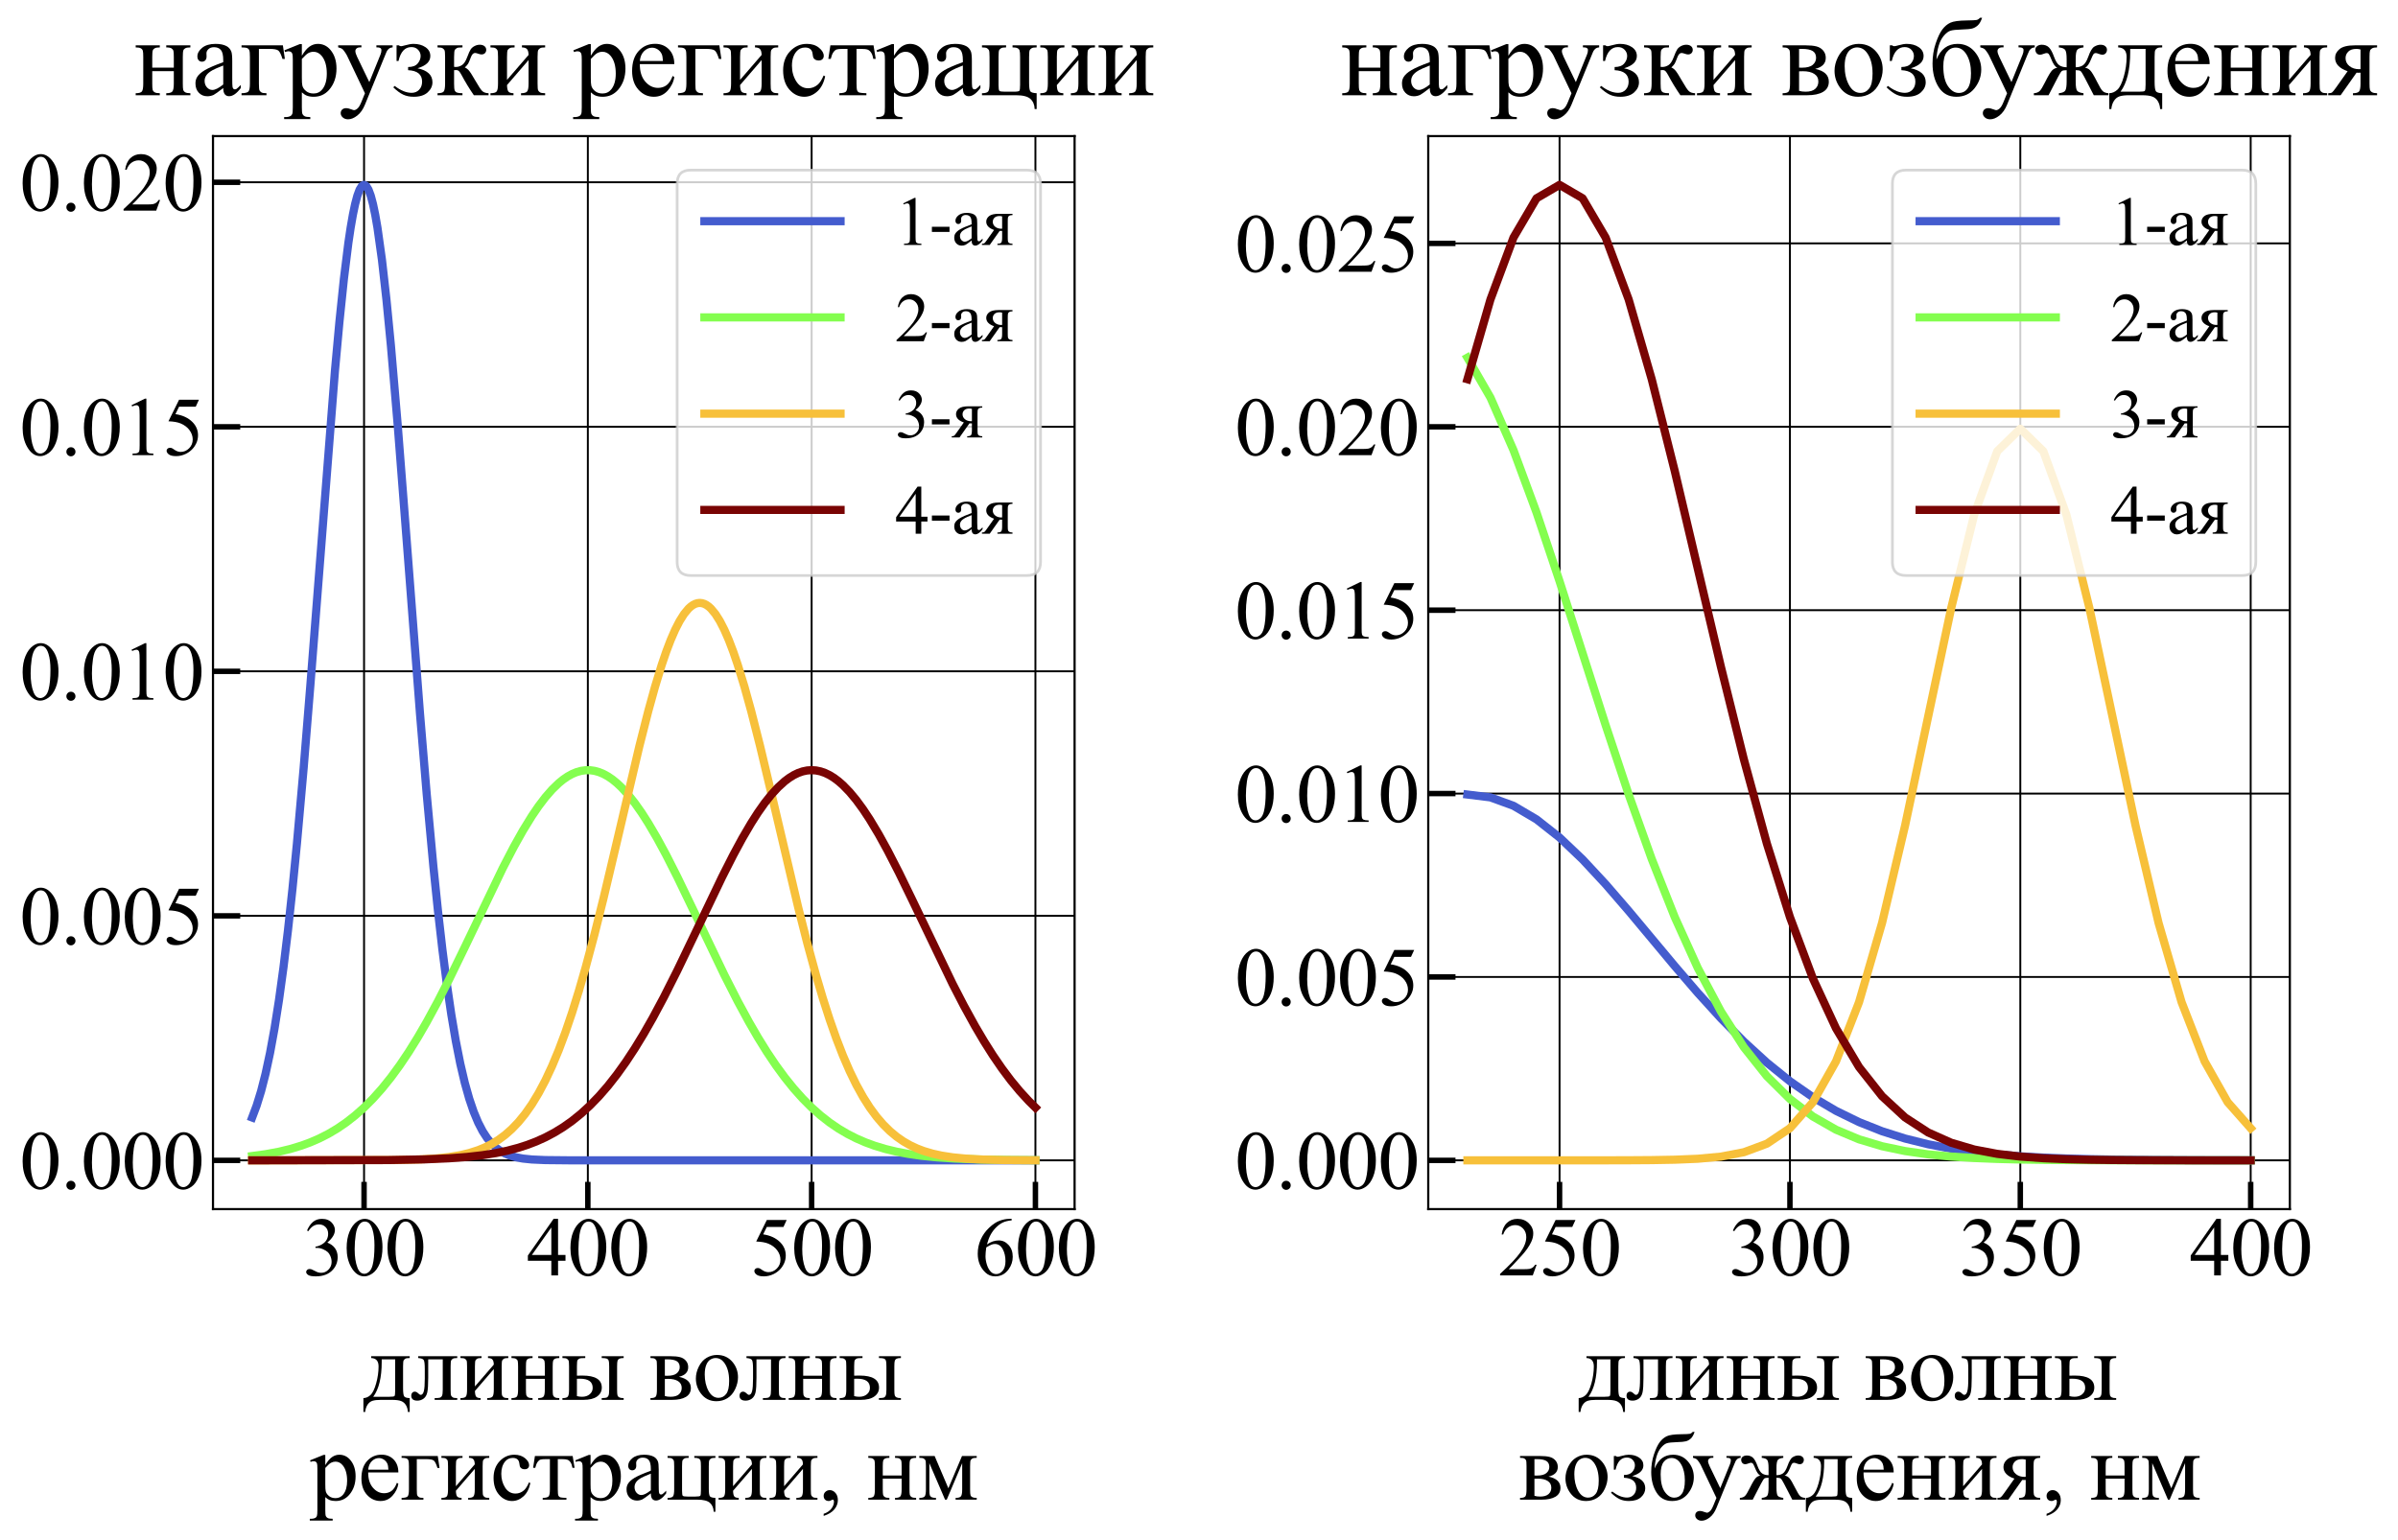 <?xml version="1.0" encoding="utf-8" standalone="no"?>
<!DOCTYPE svg PUBLIC "-//W3C//DTD SVG 1.1//EN"
  "http://www.w3.org/Graphics/SVG/1.1/DTD/svg11.dtd">
<svg xmlns:xlink="http://www.w3.org/1999/xlink" width="880.419pt" height="565.519pt" viewBox="0 0 880.419 565.519" xmlns="http://www.w3.org/2000/svg" version="1.1">
 <defs>
  <style type="text/css">*{stroke-linejoin: round; stroke-linecap: butt}</style>
 </defs>
 <g id="figure_1">
  <g id="patch_1">
   <path d="M 0 565.519 
L 880.419 565.519 
L 880.419 0 
L 0 0 
z
" style="fill: #ffffff"/>
  </g>
  <g id="axes_1">
   <g id="patch_2">
    <path d="M 78.2 444.065 
L 394.532 444.065 
L 394.532 49.975 
L 78.2 49.975 
z
" style="fill: #ffffff"/>
   </g>
   <g id="matplotlib.axis_1">
    <g id="xtick_1">
     <g id="line2d_1">
      <path d="M 133.661 444.065 
L 133.661 49.975 
" clip-path="url(#pc0f90e4d84)" style="fill: none; stroke: #000000; stroke-width: 0.7; stroke-linecap: square"/>
     </g>
     <g id="line2d_2">
      <defs>
       <path id="m2834c37b3d" d="M 0 0 
L 0 -10 
" style="stroke: #000000; stroke-width: 2"/>
      </defs>
      <g>
       <use xlink:href="#m2834c37b3d" x="133.661" y="444.065" style="stroke: #000000; stroke-width: 2"/>
      </g>
     </g>
     <g id="text_1">
      <!-- 300 -->
      <g transform="translate(111.161 468.396) scale(0.3 -0.3)">
       <defs>
        <path id="TimesNewRomanPSMT-33" d="M 325 3431 
Q 506 3859 782 4092 
Q 1059 4325 1472 4325 
Q 1981 4325 2253 3994 
Q 2459 3747 2459 3466 
Q 2459 3003 1878 2509 
Q 2269 2356 2469 2072 
Q 2669 1788 2669 1403 
Q 2669 853 2319 450 
Q 1863 -75 997 -75 
Q 569 -75 414 31 
Q 259 138 259 259 
Q 259 350 332 419 
Q 406 488 509 488 
Q 588 488 669 463 
Q 722 447 909 348 
Q 1097 250 1169 231 
Q 1284 197 1416 197 
Q 1734 197 1970 444 
Q 2206 691 2206 1028 
Q 2206 1275 2097 1509 
Q 2016 1684 1919 1775 
Q 1784 1900 1550 2001 
Q 1316 2103 1072 2103 
L 972 2103 
L 972 2197 
Q 1219 2228 1467 2375 
Q 1716 2522 1828 2728 
Q 1941 2934 1941 3181 
Q 1941 3503 1739 3701 
Q 1538 3900 1238 3900 
Q 753 3900 428 3381 
L 325 3431 
z
" transform="scale(0.016)"/>
        <path id="TimesNewRomanPSMT-30" d="M 231 2094 
Q 231 2819 450 3342 
Q 669 3866 1031 4122 
Q 1313 4325 1613 4325 
Q 2100 4325 2488 3828 
Q 2972 3213 2972 2159 
Q 2972 1422 2759 906 
Q 2547 391 2217 158 
Q 1888 -75 1581 -75 
Q 975 -75 572 641 
Q 231 1244 231 2094 
z
M 844 2016 
Q 844 1141 1059 588 
Q 1238 122 1591 122 
Q 1759 122 1940 273 
Q 2122 425 2216 781 
Q 2359 1319 2359 2297 
Q 2359 3022 2209 3506 
Q 2097 3866 1919 4016 
Q 1791 4119 1609 4119 
Q 1397 4119 1231 3928 
Q 1006 3669 925 3112 
Q 844 2556 844 2016 
z
" transform="scale(0.016)"/>
       </defs>
       <use xlink:href="#TimesNewRomanPSMT-33"/>
       <use xlink:href="#TimesNewRomanPSMT-30" x="50"/>
       <use xlink:href="#TimesNewRomanPSMT-30" x="100"/>
      </g>
     </g>
    </g>
    <g id="xtick_2">
     <g id="line2d_3">
      <path d="M 215.825 444.065 
L 215.825 49.975 
" clip-path="url(#pc0f90e4d84)" style="fill: none; stroke: #000000; stroke-width: 0.7; stroke-linecap: square"/>
     </g>
     <g id="line2d_4">
      <g>
       <use xlink:href="#m2834c37b3d" x="215.825" y="444.065" style="stroke: #000000; stroke-width: 2"/>
      </g>
     </g>
     <g id="text_2">
      <!-- 400 -->
      <g transform="translate(193.325 468.396) scale(0.3 -0.3)">
       <defs>
        <path id="TimesNewRomanPSMT-34" d="M 2978 1563 
L 2978 1119 
L 2409 1119 
L 2409 0 
L 1894 0 
L 1894 1119 
L 100 1119 
L 100 1519 
L 2066 4325 
L 2409 4325 
L 2409 1563 
L 2978 1563 
z
M 1894 1563 
L 1894 3666 
L 406 1563 
L 1894 1563 
z
" transform="scale(0.016)"/>
       </defs>
       <use xlink:href="#TimesNewRomanPSMT-34"/>
       <use xlink:href="#TimesNewRomanPSMT-30" x="50"/>
       <use xlink:href="#TimesNewRomanPSMT-30" x="100"/>
      </g>
     </g>
    </g>
    <g id="xtick_3">
     <g id="line2d_5">
      <path d="M 297.989 444.065 
L 297.989 49.975 
" clip-path="url(#pc0f90e4d84)" style="fill: none; stroke: #000000; stroke-width: 0.7; stroke-linecap: square"/>
     </g>
     <g id="line2d_6">
      <g>
       <use xlink:href="#m2834c37b3d" x="297.989" y="444.065" style="stroke: #000000; stroke-width: 2"/>
      </g>
     </g>
     <g id="text_3">
      <!-- 500 -->
      <g transform="translate(275.489 468.396) scale(0.3 -0.3)">
       <defs>
        <path id="TimesNewRomanPSMT-35" d="M 2778 4238 
L 2534 3706 
L 1259 3706 
L 981 3138 
Q 1809 3016 2294 2522 
Q 2709 2097 2709 1522 
Q 2709 1188 2573 903 
Q 2438 619 2231 419 
Q 2025 219 1772 97 
Q 1413 -75 1034 -75 
Q 653 -75 479 54 
Q 306 184 306 341 
Q 306 428 378 495 
Q 450 563 559 563 
Q 641 563 702 538 
Q 763 513 909 409 
Q 1144 247 1384 247 
Q 1750 247 2026 523 
Q 2303 800 2303 1197 
Q 2303 1581 2056 1914 
Q 1809 2247 1375 2428 
Q 1034 2569 447 2591 
L 1259 4238 
L 2778 4238 
z
" transform="scale(0.016)"/>
       </defs>
       <use xlink:href="#TimesNewRomanPSMT-35"/>
       <use xlink:href="#TimesNewRomanPSMT-30" x="50"/>
       <use xlink:href="#TimesNewRomanPSMT-30" x="100"/>
      </g>
     </g>
    </g>
    <g id="xtick_4">
     <g id="line2d_7">
      <path d="M 380.153 444.065 
L 380.153 49.975 
" clip-path="url(#pc0f90e4d84)" style="fill: none; stroke: #000000; stroke-width: 0.7; stroke-linecap: square"/>
     </g>
     <g id="line2d_8">
      <g>
       <use xlink:href="#m2834c37b3d" x="380.153" y="444.065" style="stroke: #000000; stroke-width: 2"/>
      </g>
     </g>
     <g id="text_4">
      <!-- 600 -->
      <g transform="translate(357.653 468.396) scale(0.3 -0.3)">
       <defs>
        <path id="TimesNewRomanPSMT-36" d="M 2869 4325 
L 2869 4209 
Q 2456 4169 2195 4045 
Q 1934 3922 1679 3669 
Q 1425 3416 1258 3105 
Q 1091 2794 978 2366 
Q 1428 2675 1881 2675 
Q 2316 2675 2634 2325 
Q 2953 1975 2953 1425 
Q 2953 894 2631 456 
Q 2244 -75 1606 -75 
Q 1172 -75 869 213 
Q 275 772 275 1663 
Q 275 2231 503 2743 
Q 731 3256 1154 3653 
Q 1578 4050 1965 4187 
Q 2353 4325 2688 4325 
L 2869 4325 
z
M 925 2138 
Q 869 1716 869 1456 
Q 869 1156 980 804 
Q 1091 453 1309 247 
Q 1469 100 1697 100 
Q 1969 100 2183 356 
Q 2397 613 2397 1088 
Q 2397 1622 2184 2012 
Q 1972 2403 1581 2403 
Q 1463 2403 1327 2353 
Q 1191 2303 925 2138 
z
" transform="scale(0.016)"/>
       </defs>
       <use xlink:href="#TimesNewRomanPSMT-36"/>
       <use xlink:href="#TimesNewRomanPSMT-30" x="50"/>
       <use xlink:href="#TimesNewRomanPSMT-30" x="100"/>
      </g>
     </g>
    </g>
    <g id="text_5">
     <!-- длины волны  -->
     <g transform="translate(132.971 514.117) scale(0.35 -0.35)">
      <defs>
       <path id="TimesNewRomanPSMT-434" d="M 591 2863 
L 3116 2863 
L 3116 2744 
Q 2903 2744 2833 2701 
Q 2763 2659 2722 2596 
Q 2681 2534 2681 2191 
L 2681 775 
Q 2681 328 2757 226 
Q 2834 125 3116 116 
L 3116 -794 
L 2997 -794 
Q 2984 -538 2870 -347 
Q 2756 -156 2553 -78 
Q 2350 0 1953 0 
L 1216 0 
Q 872 0 678 -61 
Q 484 -122 354 -315 
Q 225 -509 197 -794 
L 81 -794 
L 81 116 
Q 338 125 547 319 
Q 756 513 915 1078 
Q 1075 1644 1075 2191 
Q 1075 2728 591 2744 
L 591 2863 
z
M 1281 2659 
L 1281 2488 
Q 1281 953 725 203 
L 1788 203 
Q 2075 203 2119 251 
Q 2163 300 2163 609 
L 2163 2659 
L 1281 2659 
z
" transform="scale(0.016)"/>
       <path id="TimesNewRomanPSMT-43b" d="M 494 2863 
L 3053 2863 
L 3053 2744 
Q 2841 2744 2770 2701 
Q 2700 2659 2659 2596 
Q 2619 2534 2619 2191 
L 2619 672 
Q 2619 341 2653 277 
Q 2688 213 2761 164 
Q 2834 116 3053 116 
L 3053 0 
L 1572 0 
L 1572 116 
Q 1813 116 1905 141 
Q 1997 166 2050 261 
Q 2103 356 2103 672 
L 2103 2659 
L 1150 2659 
L 1150 1453 
Q 1150 769 1089 492 
Q 1028 216 848 83 
Q 669 -50 438 -50 
Q 38 -50 38 281 
Q 38 394 102 466 
Q 166 538 269 538 
Q 378 538 472 447 
Q 594 328 656 328 
Q 797 328 861 564 
Q 925 800 925 1391 
L 925 2022 
Q 925 2509 854 2615 
Q 784 2722 494 2744 
L 494 2863 
z
" transform="scale(0.016)"/>
       <path id="TimesNewRomanPSMT-438" d="M 1094 881 
L 2331 2313 
Q 2325 2553 2240 2647 
Q 2156 2741 1950 2744 
L 1950 2863 
L 3281 2863 
L 3281 2744 
Q 3072 2744 3000 2701 
Q 2928 2659 2887 2596 
Q 2847 2534 2847 2191 
L 2847 672 
Q 2847 341 2881 277 
Q 2916 213 2989 164 
Q 3063 116 3281 116 
L 3281 0 
L 1897 0 
L 1897 116 
Q 2156 116 2243 211 
Q 2331 306 2331 672 
L 2331 2019 
L 1094 584 
Q 1100 319 1169 219 
Q 1238 119 1466 116 
L 1466 0 
L 144 0 
L 144 116 
Q 422 116 500 217 
Q 578 319 578 672 
L 578 2191 
Q 578 2525 543 2586 
Q 509 2647 437 2695 
Q 366 2744 144 2744 
L 144 2863 
L 1528 2863 
L 1528 2744 
Q 1319 2744 1247 2701 
Q 1175 2659 1134 2596 
Q 1094 2534 1094 2191 
L 1094 881 
z
" transform="scale(0.016)"/>
       <path id="TimesNewRomanPSMT-43d" d="M 1094 1584 
L 2331 1584 
L 2331 2191 
Q 2331 2463 2309 2545 
Q 2288 2628 2202 2686 
Q 2116 2744 1897 2744 
L 1897 2863 
L 3281 2863 
L 3281 2744 
Q 3088 2744 2998 2700 
Q 2909 2656 2878 2573 
Q 2847 2491 2847 2191 
L 2847 672 
Q 2847 400 2870 312 
Q 2894 225 2984 170 
Q 3075 116 3281 116 
L 3281 0 
L 1897 0 
L 1897 116 
Q 2156 116 2243 211 
Q 2331 306 2331 672 
L 2331 1381 
L 1094 1381 
L 1094 672 
Q 1094 400 1117 312 
Q 1141 225 1231 170 
Q 1322 116 1528 116 
L 1528 0 
L 144 0 
L 144 116 
Q 422 116 500 217 
Q 578 319 578 672 
L 578 2191 
Q 578 2463 554 2550 
Q 531 2638 440 2691 
Q 350 2744 144 2744 
L 144 2863 
L 1528 2863 
L 1528 2744 
Q 1334 2744 1245 2700 
Q 1156 2656 1125 2573 
Q 1094 2491 1094 2191 
L 1094 1584 
z
" transform="scale(0.016)"/>
       <path id="TimesNewRomanPSMT-44b" d="M 2716 2744 
L 2716 2863 
L 4156 2863 
L 4156 2744 
Q 3966 2744 3878 2703 
Q 3791 2663 3758 2578 
Q 3725 2494 3725 2191 
L 3725 672 
Q 3725 378 3753 292 
Q 3781 206 3873 161 
Q 3966 116 4156 116 
L 4156 0 
L 2716 0 
L 2716 116 
Q 2959 125 3032 148 
Q 3106 172 3156 269 
Q 3206 366 3206 672 
L 3206 2191 
Q 3206 2494 3172 2581 
Q 3138 2669 3052 2705 
Q 2966 2741 2716 2744 
z
M 1091 1588 
L 1447 1594 
Q 2722 1594 2722 806 
Q 2722 441 2411 220 
Q 2100 0 1516 0 
L 141 0 
L 141 116 
Q 419 116 497 217 
Q 575 319 575 672 
L 575 2191 
Q 575 2525 540 2586 
Q 506 2647 434 2695 
Q 363 2744 141 2744 
L 141 2863 
L 1638 2863 
L 1638 2744 
Q 1328 2744 1256 2708 
Q 1184 2672 1137 2614 
Q 1091 2556 1091 2191 
L 1091 1588 
z
M 1091 247 
Q 1256 203 1422 203 
Q 1734 203 1929 368 
Q 2125 534 2125 788 
Q 2125 1388 1291 1388 
Q 1219 1388 1091 1384 
L 1091 247 
z
" transform="scale(0.016)"/>
       <path id="TimesNewRomanPSMT-20" transform="scale(0.016)"/>
       <path id="TimesNewRomanPSMT-432" d="M 2016 1513 
Q 2800 1350 2800 778 
Q 2800 388 2473 194 
Q 2147 0 1563 0 
L 150 0 
L 150 116 
Q 428 116 501 220 
Q 575 325 575 672 
L 575 2191 
Q 575 2528 542 2587 
Q 509 2647 439 2695 
Q 369 2744 150 2744 
L 150 2863 
L 1469 2863 
Q 1850 2863 2086 2803 
Q 2322 2744 2473 2569 
Q 2625 2394 2625 2144 
Q 2625 1656 2016 1513 
z
M 1094 1584 
Q 1231 1581 1259 1581 
Q 1688 1581 1878 1745 
Q 2069 1909 2069 2144 
Q 2069 2416 1875 2537 
Q 1681 2659 1256 2659 
L 1094 2659 
L 1094 1584 
z
M 1094 253 
Q 1250 203 1466 203 
Q 1838 203 2019 365 
Q 2200 528 2200 784 
Q 2200 1072 1965 1225 
Q 1731 1378 1316 1378 
Q 1213 1378 1094 1372 
L 1094 253 
z
" transform="scale(0.016)"/>
       <path id="TimesNewRomanPSMT-43e" d="M 1600 2947 
Q 2250 2947 2644 2453 
Q 2978 2031 2978 1484 
Q 2978 1100 2793 706 
Q 2609 313 2286 112 
Q 1963 -88 1566 -88 
Q 919 -88 538 428 
Q 216 863 216 1403 
Q 216 1797 411 2186 
Q 606 2575 925 2761 
Q 1244 2947 1600 2947 
z
M 1503 2744 
Q 1338 2744 1170 2645 
Q 1003 2547 900 2300 
Q 797 2053 797 1666 
Q 797 1041 1045 587 
Q 1294 134 1700 134 
Q 2003 134 2200 384 
Q 2397 634 2397 1244 
Q 2397 2006 2069 2444 
Q 1847 2744 1503 2744 
z
" transform="scale(0.016)"/>
      </defs>
      <use xlink:href="#TimesNewRomanPSMT-434"/>
      <use xlink:href="#TimesNewRomanPSMT-43b" x="50.879"/>
      <use xlink:href="#TimesNewRomanPSMT-438" x="100.781"/>
      <use xlink:href="#TimesNewRomanPSMT-43d" x="154.297"/>
      <use xlink:href="#TimesNewRomanPSMT-44b" x="207.812"/>
      <use xlink:href="#TimesNewRomanPSMT-20" x="275"/>
      <use xlink:href="#TimesNewRomanPSMT-432" x="300"/>
      <use xlink:href="#TimesNewRomanPSMT-43e" x="346.592"/>
      <use xlink:href="#TimesNewRomanPSMT-43b" x="395.217"/>
      <use xlink:href="#TimesNewRomanPSMT-43d" x="445.119"/>
      <use xlink:href="#TimesNewRomanPSMT-44b" x="498.635"/>
      <use xlink:href="#TimesNewRomanPSMT-20" x="565.822"/>
     </g>
     <!-- регистрации, нм -->
     <g transform="translate(113.866 550.767) scale(0.35 -0.35)">
      <defs>
       <path id="TimesNewRomanPSMT-440" d="M -6 2578 
L 875 2934 
L 994 2934 
L 994 2266 
Q 1216 2644 1439 2795 
Q 1663 2947 1909 2947 
Q 2341 2947 2628 2609 
Q 2981 2197 2981 1534 
Q 2981 794 2556 309 
Q 2206 -88 1675 -88 
Q 1444 -88 1275 -22 
Q 1150 25 994 166 
L 994 -706 
Q 994 -1000 1030 -1079 
Q 1066 -1159 1155 -1206 
Q 1244 -1253 1478 -1253 
L 1478 -1369 
L -22 -1369 
L -22 -1253 
L 56 -1253 
Q 228 -1256 350 -1188 
Q 409 -1153 442 -1076 
Q 475 -1000 475 -688 
L 475 2019 
Q 475 2297 450 2372 
Q 425 2447 370 2484 
Q 316 2522 222 2522 
Q 147 2522 31 2478 
L -6 2578 
z
M 994 2081 
L 994 1013 
Q 994 666 1022 556 
Q 1066 375 1236 237 
Q 1406 100 1666 100 
Q 1978 100 2172 344 
Q 2425 663 2425 1241 
Q 2425 1897 2138 2250 
Q 1938 2494 1663 2494 
Q 1513 2494 1366 2419 
Q 1253 2363 994 2081 
z
" transform="scale(0.016)"/>
       <path id="TimesNewRomanPSMT-435" d="M 681 1784 
Q 678 1147 991 784 
Q 1303 422 1725 422 
Q 2006 422 2214 576 
Q 2422 731 2563 1106 
L 2659 1044 
Q 2594 616 2278 264 
Q 1963 -88 1488 -88 
Q 972 -88 605 314 
Q 238 716 238 1394 
Q 238 2128 614 2539 
Q 991 2950 1559 2950 
Q 2041 2950 2350 2633 
Q 2659 2316 2659 1784 
L 681 1784 
z
M 681 1966 
L 2006 1966 
Q 1991 2241 1941 2353 
Q 1863 2528 1708 2628 
Q 1553 2728 1384 2728 
Q 1125 2728 920 2526 
Q 716 2325 681 1966 
z
" transform="scale(0.016)"/>
       <path id="TimesNewRomanPSMT-433" d="M 2469 2863 
L 2584 2081 
L 2447 2081 
Q 2328 2469 2208 2564 
Q 2088 2659 1700 2659 
L 1094 2659 
L 1094 672 
Q 1094 341 1128 277 
Q 1163 213 1236 164 
Q 1309 116 1528 116 
L 1528 0 
L 97 0 
L 97 116 
Q 403 122 490 211 
Q 578 300 578 672 
L 578 2191 
Q 578 2494 543 2580 
Q 509 2666 423 2703 
Q 338 2741 97 2744 
L 97 2863 
L 2469 2863 
z
" transform="scale(0.016)"/>
       <path id="TimesNewRomanPSMT-441" d="M 2631 1088 
Q 2516 522 2178 217 
Q 1841 -88 1431 -88 
Q 944 -88 581 321 
Q 219 731 219 1428 
Q 219 2103 620 2525 
Q 1022 2947 1584 2947 
Q 2006 2947 2278 2723 
Q 2550 2500 2550 2259 
Q 2550 2141 2473 2067 
Q 2397 1994 2259 1994 
Q 2075 1994 1981 2113 
Q 1928 2178 1911 2362 
Q 1894 2547 1784 2644 
Q 1675 2738 1481 2738 
Q 1169 2738 978 2506 
Q 725 2200 725 1697 
Q 725 1184 976 792 
Q 1228 400 1656 400 
Q 1963 400 2206 609 
Q 2378 753 2541 1131 
L 2631 1088 
z
" transform="scale(0.016)"/>
       <path id="TimesNewRomanPSMT-442" d="M 156 2863 
L 2631 2863 
L 2756 2088 
L 2616 2088 
Q 2578 2322 2490 2450 
Q 2403 2578 2290 2618 
Q 2178 2659 1906 2659 
L 1656 2659 
L 1656 672 
Q 1656 353 1695 267 
Q 1734 181 1821 153 
Q 1909 125 2222 116 
L 2222 0 
L 666 0 
L 666 116 
Q 966 122 1052 212 
Q 1138 303 1138 672 
L 1138 2659 
L 881 2659 
Q 613 2659 516 2626 
Q 419 2594 330 2470 
Q 241 2347 178 2088 
L 38 2088 
L 156 2863 
z
" transform="scale(0.016)"/>
       <path id="TimesNewRomanPSMT-430" d="M 1822 413 
Q 1381 72 1269 19 
Q 1100 -59 909 -59 
Q 613 -59 420 144 
Q 228 347 228 678 
Q 228 888 322 1041 
Q 450 1253 767 1440 
Q 1084 1628 1822 1897 
L 1822 2009 
Q 1822 2438 1686 2597 
Q 1550 2756 1291 2756 
Q 1094 2756 978 2650 
Q 859 2544 859 2406 
L 866 2225 
Q 866 2081 792 2003 
Q 719 1925 600 1925 
Q 484 1925 411 2006 
Q 338 2088 338 2228 
Q 338 2497 613 2722 
Q 888 2947 1384 2947 
Q 1766 2947 2009 2819 
Q 2194 2722 2281 2516 
Q 2338 2381 2338 1966 
L 2338 994 
Q 2338 584 2353 492 
Q 2369 400 2405 369 
Q 2441 338 2488 338 
Q 2538 338 2575 359 
Q 2641 400 2828 588 
L 2828 413 
Q 2478 -56 2159 -56 
Q 2006 -56 1915 50 
Q 1825 156 1822 413 
z
M 1822 616 
L 1822 1706 
Q 1350 1519 1213 1441 
Q 966 1303 859 1153 
Q 753 1003 753 825 
Q 753 600 887 451 
Q 1022 303 1197 303 
Q 1434 303 1822 616 
z
" transform="scale(0.016)"/>
       <path id="TimesNewRomanPSMT-446" d="M 3281 116 
L 3281 -794 
L 3166 -794 
Q 3156 -428 2926 -214 
Q 2697 0 2094 0 
L 144 0 
L 144 116 
Q 422 116 500 217 
Q 578 319 578 672 
L 578 2191 
Q 578 2525 543 2586 
Q 509 2647 437 2695 
Q 366 2744 144 2744 
L 144 2863 
L 1528 2863 
L 1528 2744 
Q 1319 2744 1247 2701 
Q 1175 2659 1134 2596 
Q 1094 2534 1094 2191 
L 1094 575 
Q 1094 303 1142 253 
Q 1191 203 1453 203 
L 1959 203 
Q 2250 203 2290 256 
Q 2331 309 2331 600 
L 2331 2191 
Q 2331 2488 2300 2573 
Q 2269 2659 2178 2701 
Q 2088 2744 1897 2744 
L 1897 2863 
L 3281 2863 
L 3281 2744 
Q 3072 2744 3000 2701 
Q 2928 2659 2887 2596 
Q 2847 2534 2847 2191 
L 2847 719 
Q 2847 316 2919 222 
Q 2991 128 3281 116 
z
" transform="scale(0.016)"/>
       <path id="TimesNewRomanPSMT-2c" d="M 344 -1066 
L 344 -928 
Q 666 -822 842 -598 
Q 1019 -375 1019 -125 
Q 1019 -66 991 -25 
Q 969 3 947 3 
Q 913 3 797 -59 
Q 741 -88 678 -88 
Q 525 -88 434 3 
Q 344 94 344 253 
Q 344 406 461 515 
Q 578 625 747 625 
Q 953 625 1114 445 
Q 1275 266 1275 -31 
Q 1275 -353 1051 -629 
Q 828 -906 344 -1066 
z
" transform="scale(0.016)"/>
       <path id="TimesNewRomanPSMT-43c" d="M 2050 747 
L 2944 2863 
L 3909 2863 
L 3909 2744 
Q 3697 2744 3626 2701 
Q 3556 2659 3515 2596 
Q 3475 2534 3475 2191 
L 3475 672 
Q 3475 375 3504 289 
Q 3534 203 3626 159 
Q 3719 116 3909 116 
L 3909 0 
L 2525 0 
L 2525 116 
Q 2781 116 2868 211 
Q 2956 306 2956 672 
L 2956 2394 
L 1944 0 
L 1834 0 
L 803 2394 
L 803 672 
Q 803 375 834 289 
Q 866 203 956 159 
Q 1047 116 1238 116 
L 1238 0 
L 144 0 
L 144 116 
Q 422 116 500 217 
Q 578 319 578 672 
L 578 2191 
Q 578 2525 543 2586 
Q 509 2647 437 2695 
Q 366 2744 144 2744 
L 144 2863 
L 1150 2863 
L 2050 747 
z
" transform="scale(0.016)"/>
      </defs>
      <use xlink:href="#TimesNewRomanPSMT-440"/>
      <use xlink:href="#TimesNewRomanPSMT-435" x="50"/>
      <use xlink:href="#TimesNewRomanPSMT-433" x="94.385"/>
      <use xlink:href="#TimesNewRomanPSMT-438" x="135.4"/>
      <use xlink:href="#TimesNewRomanPSMT-441" x="188.916"/>
      <use xlink:href="#TimesNewRomanPSMT-442" x="233.301"/>
      <use xlink:href="#TimesNewRomanPSMT-440" x="278.252"/>
      <use xlink:href="#TimesNewRomanPSMT-430" x="328.252"/>
      <use xlink:href="#TimesNewRomanPSMT-446" x="372.637"/>
      <use xlink:href="#TimesNewRomanPSMT-438" x="426.152"/>
      <use xlink:href="#TimesNewRomanPSMT-438" x="479.668"/>
      <use xlink:href="#TimesNewRomanPSMT-2c" x="533.184"/>
      <use xlink:href="#TimesNewRomanPSMT-20" x="558.184"/>
      <use xlink:href="#TimesNewRomanPSMT-43d" x="583.184"/>
      <use xlink:href="#TimesNewRomanPSMT-43c" x="636.699"/>
     </g>
    </g>
   </g>
   <g id="matplotlib.axis_2">
    <g id="ytick_1">
     <g id="line2d_9">
      <path d="M 78.2 426.152 
L 394.532 426.152 
" clip-path="url(#pc0f90e4d84)" style="fill: none; stroke: #000000; stroke-width: 0.7; stroke-linecap: square"/>
     </g>
     <g id="line2d_10">
      <defs>
       <path id="mb0422befa6" d="M 0 0 
L 10 0 
" style="stroke: #000000; stroke-width: 2"/>
      </defs>
      <g>
       <use xlink:href="#mb0422befa6" x="78.2" y="426.152" style="stroke: #000000; stroke-width: 2"/>
      </g>
     </g>
     <g id="text_6">
      <!-- 0.000 -->
      <g transform="translate(7.2 436.567) scale(0.3 -0.3)">
       <defs>
        <path id="TimesNewRomanPSMT-2e" d="M 800 606 
Q 947 606 1047 504 
Q 1147 403 1147 259 
Q 1147 116 1045 14 
Q 944 -88 800 -88 
Q 656 -88 554 14 
Q 453 116 453 259 
Q 453 406 554 506 
Q 656 606 800 606 
z
" transform="scale(0.016)"/>
       </defs>
       <use xlink:href="#TimesNewRomanPSMT-30"/>
       <use xlink:href="#TimesNewRomanPSMT-2e" x="50"/>
       <use xlink:href="#TimesNewRomanPSMT-30" x="75"/>
       <use xlink:href="#TimesNewRomanPSMT-30" x="125"/>
       <use xlink:href="#TimesNewRomanPSMT-30" x="175"/>
      </g>
     </g>
    </g>
    <g id="ytick_2">
     <g id="line2d_11">
      <path d="M 78.2 336.348 
L 394.532 336.348 
" clip-path="url(#pc0f90e4d84)" style="fill: none; stroke: #000000; stroke-width: 0.7; stroke-linecap: square"/>
     </g>
     <g id="line2d_12">
      <g>
       <use xlink:href="#mb0422befa6" x="78.2" y="336.348" style="stroke: #000000; stroke-width: 2"/>
      </g>
     </g>
     <g id="text_7">
      <!-- 0.005 -->
      <g transform="translate(7.2 346.764) scale(0.3 -0.3)">
       <use xlink:href="#TimesNewRomanPSMT-30"/>
       <use xlink:href="#TimesNewRomanPSMT-2e" x="50"/>
       <use xlink:href="#TimesNewRomanPSMT-30" x="75"/>
       <use xlink:href="#TimesNewRomanPSMT-30" x="125"/>
       <use xlink:href="#TimesNewRomanPSMT-35" x="175"/>
      </g>
     </g>
    </g>
    <g id="ytick_3">
     <g id="line2d_13">
      <path d="M 78.2 246.545 
L 394.532 246.545 
" clip-path="url(#pc0f90e4d84)" style="fill: none; stroke: #000000; stroke-width: 0.7; stroke-linecap: square"/>
     </g>
     <g id="line2d_14">
      <g>
       <use xlink:href="#mb0422befa6" x="78.2" y="246.545" style="stroke: #000000; stroke-width: 2"/>
      </g>
     </g>
     <g id="text_8">
      <!-- 0.010 -->
      <g transform="translate(7.2 256.961) scale(0.3 -0.3)">
       <defs>
        <path id="TimesNewRomanPSMT-31" d="M 750 3822 
L 1781 4325 
L 1884 4325 
L 1884 747 
Q 1884 391 1914 303 
Q 1944 216 2037 169 
Q 2131 122 2419 116 
L 2419 0 
L 825 0 
L 825 116 
Q 1125 122 1212 167 
Q 1300 213 1334 289 
Q 1369 366 1369 747 
L 1369 3034 
Q 1369 3497 1338 3628 
Q 1316 3728 1258 3775 
Q 1200 3822 1119 3822 
Q 1003 3822 797 3725 
L 750 3822 
z
" transform="scale(0.016)"/>
       </defs>
       <use xlink:href="#TimesNewRomanPSMT-30"/>
       <use xlink:href="#TimesNewRomanPSMT-2e" x="50"/>
       <use xlink:href="#TimesNewRomanPSMT-30" x="75"/>
       <use xlink:href="#TimesNewRomanPSMT-31" x="125"/>
       <use xlink:href="#TimesNewRomanPSMT-30" x="175"/>
      </g>
     </g>
    </g>
    <g id="ytick_4">
     <g id="line2d_15">
      <path d="M 78.2 156.742 
L 394.532 156.742 
" clip-path="url(#pc0f90e4d84)" style="fill: none; stroke: #000000; stroke-width: 0.7; stroke-linecap: square"/>
     </g>
     <g id="line2d_16">
      <g>
       <use xlink:href="#mb0422befa6" x="78.2" y="156.742" style="stroke: #000000; stroke-width: 2"/>
      </g>
     </g>
     <g id="text_9">
      <!-- 0.015 -->
      <g transform="translate(7.2 167.157) scale(0.3 -0.3)">
       <use xlink:href="#TimesNewRomanPSMT-30"/>
       <use xlink:href="#TimesNewRomanPSMT-2e" x="50"/>
       <use xlink:href="#TimesNewRomanPSMT-30" x="75"/>
       <use xlink:href="#TimesNewRomanPSMT-31" x="125"/>
       <use xlink:href="#TimesNewRomanPSMT-35" x="175"/>
      </g>
     </g>
    </g>
    <g id="ytick_5">
     <g id="line2d_17">
      <path d="M 78.2 66.938 
L 394.532 66.938 
" clip-path="url(#pc0f90e4d84)" style="fill: none; stroke: #000000; stroke-width: 0.7; stroke-linecap: square"/>
     </g>
     <g id="line2d_18">
      <g>
       <use xlink:href="#mb0422befa6" x="78.2" y="66.938" style="stroke: #000000; stroke-width: 2"/>
      </g>
     </g>
     <g id="text_10">
      <!-- 0.020 -->
      <g transform="translate(7.2 77.354) scale(0.3 -0.3)">
       <defs>
        <path id="TimesNewRomanPSMT-32" d="M 2934 816 
L 2638 0 
L 138 0 
L 138 116 
Q 1241 1122 1691 1759 
Q 2141 2397 2141 2925 
Q 2141 3328 1894 3587 
Q 1647 3847 1303 3847 
Q 991 3847 742 3664 
Q 494 3481 375 3128 
L 259 3128 
Q 338 3706 661 4015 
Q 984 4325 1469 4325 
Q 1984 4325 2329 3994 
Q 2675 3663 2675 3213 
Q 2675 2891 2525 2569 
Q 2294 2063 1775 1497 
Q 997 647 803 472 
L 1909 472 
Q 2247 472 2383 497 
Q 2519 522 2628 598 
Q 2738 675 2819 816 
L 2934 816 
z
" transform="scale(0.016)"/>
       </defs>
       <use xlink:href="#TimesNewRomanPSMT-30"/>
       <use xlink:href="#TimesNewRomanPSMT-2e" x="50"/>
       <use xlink:href="#TimesNewRomanPSMT-30" x="75"/>
       <use xlink:href="#TimesNewRomanPSMT-32" x="125"/>
       <use xlink:href="#TimesNewRomanPSMT-30" x="175"/>
      </g>
     </g>
    </g>
   </g>
   <g id="line2d_19">
    <path d="M 92.579 410.411 
L 94.222 406.041 
L 95.865 400.713 
L 97.509 394.294 
L 99.152 386.653 
L 100.795 377.666 
L 102.438 367.227 
L 104.082 355.252 
L 105.725 341.693 
L 107.368 326.541 
L 109.012 309.841 
L 111.477 282.122 
L 113.941 251.766 
L 122.979 136.112 
L 124.623 118.177 
L 126.266 102.386 
L 127.909 89.173 
L 128.731 83.653 
L 129.553 78.911 
L 130.374 74.982 
L 131.196 71.896 
L 132.018 69.675 
L 132.839 68.336 
L 133.661 67.888 
L 134.482 68.336 
L 135.304 69.675 
L 136.126 71.896 
L 136.947 74.982 
L 137.769 78.911 
L 138.591 83.653 
L 140.234 95.433 
L 141.877 109.985 
L 143.521 126.905 
L 145.985 155.72 
L 149.272 197.998 
L 154.202 262.127 
L 156.667 291.691 
L 159.132 318.38 
L 160.775 334.314 
L 162.418 348.672 
L 164.062 361.435 
L 165.705 372.634 
L 167.348 382.335 
L 168.991 390.635 
L 170.635 397.649 
L 172.278 403.505 
L 173.921 408.337 
L 175.565 412.278 
L 177.208 415.454 
L 178.851 417.985 
L 180.494 419.98 
L 182.138 421.534 
L 183.781 422.731 
L 185.424 423.642 
L 187.068 424.33 
L 189.533 425.045 
L 191.997 425.495 
L 195.284 425.835 
L 200.214 426.054 
L 209.252 426.143 
L 261.015 426.152 
L 380.153 426.152 
L 380.153 426.152 
" clip-path="url(#pc0f90e4d84)" style="fill: none; stroke: #445cce; stroke-width: 3; stroke-linecap: square"/>
   </g>
   <g id="line2d_20">
    <path d="M 92.579 424.56 
L 97.509 423.886 
L 102.438 422.974 
L 106.547 421.985 
L 110.655 420.742 
L 113.941 419.534 
L 117.228 418.107 
L 120.515 416.436 
L 123.801 414.492 
L 127.088 412.248 
L 130.374 409.678 
L 133.661 406.758 
L 136.947 403.465 
L 140.234 399.783 
L 143.521 395.699 
L 146.807 391.207 
L 150.094 386.308 
L 153.38 381.011 
L 156.667 375.337 
L 160.775 367.76 
L 164.883 359.72 
L 170.635 347.896 
L 184.603 318.793 
L 188.711 310.893 
L 191.997 305.032 
L 195.284 299.685 
L 197.749 296.068 
L 200.214 292.828 
L 202.679 289.999 
L 205.144 287.609 
L 206.787 286.273 
L 208.43 285.149 
L 210.074 284.244 
L 211.717 283.561 
L 213.36 283.104 
L 215.003 282.875 
L 216.647 282.875 
L 218.29 283.104 
L 219.933 283.561 
L 221.577 284.244 
L 223.22 285.149 
L 224.863 286.273 
L 226.506 287.609 
L 228.15 289.152 
L 230.615 291.838 
L 233.08 294.945 
L 235.544 298.44 
L 238.009 302.289 
L 241.296 307.904 
L 244.583 313.986 
L 248.691 322.091 
L 254.442 334.024 
L 265.945 358.065 
L 270.875 367.76 
L 274.983 375.337 
L 278.27 381.011 
L 281.556 386.308 
L 284.843 391.207 
L 288.13 395.699 
L 291.416 399.783 
L 294.703 403.465 
L 297.989 406.758 
L 301.276 409.678 
L 304.562 412.248 
L 307.849 414.492 
L 311.136 416.436 
L 314.422 418.107 
L 317.709 419.534 
L 320.995 420.742 
L 325.103 421.985 
L 329.212 422.974 
L 333.32 423.753 
L 338.25 424.462 
L 344.001 425.049 
L 350.574 425.491 
L 358.791 425.816 
L 370.294 426.03 
L 380.153 426.104 
L 380.153 426.104 
" clip-path="url(#pc0f90e4d84)" style="fill: none; stroke: #84fe4f; stroke-width: 3; stroke-linecap: square"/>
   </g>
   <g id="line2d_21">
    <path d="M 92.579 426.152 
L 145.164 426.044 
L 154.202 425.804 
L 159.953 425.455 
L 164.883 424.928 
L 168.991 424.239 
L 172.278 423.457 
L 175.565 422.404 
L 178.03 421.393 
L 180.494 420.154 
L 182.959 418.647 
L 185.424 416.831 
L 187.889 414.66 
L 190.354 412.087 
L 192.819 409.064 
L 195.284 405.543 
L 197.749 401.478 
L 200.214 396.828 
L 202.679 391.557 
L 205.144 385.638 
L 207.609 379.052 
L 210.074 371.797 
L 212.538 363.884 
L 215.003 355.34 
L 218.29 343.054 
L 221.577 329.901 
L 226.506 309.069 
L 234.723 274.118 
L 238.009 261.187 
L 240.474 252.268 
L 242.939 244.209 
L 244.583 239.393 
L 246.226 235.075 
L 247.869 231.295 
L 249.512 228.087 
L 251.156 225.484 
L 252.799 223.508 
L 253.621 222.762 
L 254.442 222.18 
L 255.264 221.764 
L 256.086 221.513 
L 256.907 221.43 
L 257.729 221.513 
L 258.55 221.764 
L 259.372 222.18 
L 260.194 222.762 
L 261.015 223.508 
L 262.659 225.484 
L 264.302 228.087 
L 265.945 231.295 
L 267.589 235.075 
L 269.232 239.393 
L 270.875 244.209 
L 273.34 252.268 
L 275.805 261.187 
L 279.091 274.118 
L 283.2 291.365 
L 293.059 333.259 
L 296.346 346.214 
L 299.633 358.256 
L 302.097 366.593 
L 304.562 374.29 
L 307.027 381.322 
L 309.492 387.684 
L 311.957 393.385 
L 314.422 398.446 
L 316.887 402.896 
L 319.352 406.775 
L 321.817 410.124 
L 324.282 412.992 
L 326.747 415.426 
L 329.212 417.473 
L 331.677 419.182 
L 334.142 420.594 
L 336.606 421.753 
L 339.071 422.696 
L 342.358 423.675 
L 345.645 424.4 
L 349.753 425.036 
L 354.683 425.519 
L 360.434 425.838 
L 368.65 426.044 
L 380.153 426.131 
L 380.153 426.131 
" clip-path="url(#pc0f90e4d84)" style="fill: none; stroke: #f7c03a; stroke-width: 3; stroke-linecap: square"/>
   </g>
   <g id="line2d_22">
    <path d="M 92.579 426.151 
L 142.699 426.039 
L 155.845 425.792 
L 164.883 425.399 
L 171.456 424.904 
L 177.208 424.249 
L 182.138 423.464 
L 186.246 422.606 
L 190.354 421.521 
L 193.641 420.459 
L 196.927 419.199 
L 200.214 417.714 
L 203.5 415.976 
L 206.787 413.96 
L 210.074 411.637 
L 213.36 408.982 
L 216.647 405.97 
L 219.933 402.582 
L 223.22 398.8 
L 226.506 394.614 
L 229.793 390.02 
L 233.08 385.02 
L 236.366 379.627 
L 239.653 373.863 
L 243.761 366.186 
L 248.691 356.398 
L 255.264 342.708 
L 265.124 322.091 
L 269.232 313.986 
L 272.518 307.904 
L 275.805 302.289 
L 278.27 298.44 
L 280.735 294.945 
L 283.2 291.838 
L 285.665 289.152 
L 288.13 286.915 
L 289.773 285.684 
L 291.416 284.669 
L 293.059 283.874 
L 294.703 283.304 
L 296.346 282.961 
L 297.989 282.846 
L 299.633 282.961 
L 301.276 283.304 
L 302.919 283.874 
L 304.562 284.669 
L 306.206 285.684 
L 307.849 286.915 
L 309.492 288.355 
L 311.957 290.895 
L 314.422 293.864 
L 316.887 297.234 
L 319.352 300.969 
L 322.639 306.453 
L 325.925 312.427 
L 330.033 320.433 
L 334.963 330.57 
L 349.753 361.36 
L 353.861 369.315 
L 357.969 376.79 
L 361.256 382.372 
L 364.542 387.57 
L 367.829 392.368 
L 371.115 396.758 
L 374.402 400.741 
L 377.689 404.324 
L 380.153 406.758 
L 380.153 406.758 
" clip-path="url(#pc0f90e4d84)" style="fill: none; stroke: #790403; stroke-width: 3; stroke-linecap: square"/>
   </g>
   <g id="patch_3">
    <path d="M 78.2 444.065 
L 78.2 49.975 
" style="fill: none; stroke: #000000; stroke-width: 0.8; stroke-linejoin: miter; stroke-linecap: square"/>
   </g>
   <g id="patch_4">
    <path d="M 394.532 444.065 
L 394.532 49.975 
" style="fill: none; stroke: #000000; stroke-width: 0.8; stroke-linejoin: miter; stroke-linecap: square"/>
   </g>
   <g id="patch_5">
    <path d="M 78.2 444.065 
L 394.532 444.065 
" style="fill: none; stroke: #000000; stroke-width: 0.8; stroke-linejoin: miter; stroke-linecap: square"/>
   </g>
   <g id="patch_6">
    <path d="M 78.2 49.975 
L 394.532 49.975 
" style="fill: none; stroke: #000000; stroke-width: 0.8; stroke-linejoin: miter; stroke-linecap: square"/>
   </g>
   <g id="text_11">
    <!-- нагрузки регистрации -->
    <g transform="translate(48.897 34.975) scale(0.4 -0.4)">
     <defs>
      <path id="TimesNewRomanPSMT-443" d="M 38 2863 
L 1372 2863 
L 1372 2747 
L 1306 2747 
Q 1166 2747 1095 2686 
Q 1025 2625 1025 2534 
Q 1025 2413 1128 2197 
L 1825 753 
L 2466 2334 
Q 2519 2463 2519 2588 
Q 2519 2644 2497 2672 
Q 2472 2706 2419 2726 
Q 2366 2747 2231 2747 
L 2231 2863 
L 3163 2863 
L 3163 2747 
Q 3047 2734 2984 2696 
Q 2922 2659 2847 2556 
Q 2819 2513 2741 2316 
L 1575 -541 
Q 1406 -956 1132 -1168 
Q 859 -1381 606 -1381 
Q 422 -1381 303 -1275 
Q 184 -1169 184 -1031 
Q 184 -900 270 -820 
Q 356 -741 506 -741 
Q 609 -741 788 -809 
Q 913 -856 944 -856 
Q 1038 -856 1148 -759 
Q 1259 -663 1372 -384 
L 1575 113 
L 547 2272 
Q 500 2369 397 2513 
Q 319 2622 269 2659 
Q 197 2709 38 2747 
L 38 2863 
z
" transform="scale(0.016)"/>
      <path id="TimesNewRomanPSMT-437" d="M 263 1966 
L 263 2863 
L 394 2863 
Q 450 2813 519 2813 
Q 572 2813 750 2863 
Q 1047 2947 1234 2947 
Q 1647 2947 1923 2756 
Q 2200 2566 2200 2250 
Q 2200 1766 1466 1547 
Q 2322 1369 2322 744 
Q 2322 416 2047 164 
Q 1772 -88 1247 -88 
Q 903 -88 642 35 
Q 381 159 75 453 
L 156 534 
Q 669 138 1128 138 
Q 1391 138 1559 316 
Q 1728 494 1728 778 
Q 1728 1400 925 1438 
L 925 1619 
Q 1303 1619 1473 1820 
Q 1644 2022 1644 2253 
Q 1644 2456 1498 2609 
Q 1353 2763 1113 2763 
Q 556 2763 375 1966 
L 263 1966 
z
" transform="scale(0.016)"/>
      <path id="TimesNewRomanPSMT-43a" d="M 3072 0 
L 2228 0 
Q 1834 572 1516 1172 
Q 1441 1309 1380 1376 
Q 1319 1444 1213 1444 
Q 1175 1444 1094 1438 
L 1094 672 
Q 1094 363 1130 277 
Q 1166 191 1259 153 
Q 1353 116 1575 116 
L 1575 0 
L 144 0 
L 144 116 
Q 422 116 500 217 
Q 578 319 578 672 
L 578 2191 
Q 578 2525 543 2586 
Q 509 2647 437 2695 
Q 366 2744 144 2744 
L 144 2863 
L 1575 2863 
L 1575 2744 
Q 1316 2744 1255 2706 
Q 1194 2669 1144 2614 
Q 1094 2559 1094 2191 
L 1094 1628 
Q 1166 1622 1191 1622 
Q 1381 1622 1548 1730 
Q 1716 1838 1847 2188 
Q 1969 2519 2048 2634 
Q 2128 2750 2270 2823 
Q 2413 2897 2569 2897 
Q 2738 2897 2838 2815 
Q 2938 2734 2938 2603 
Q 2938 2494 2866 2417 
Q 2794 2341 2666 2341 
Q 2597 2341 2494 2378 
Q 2363 2425 2294 2425 
Q 2150 2425 2056 2178 
Q 1950 1894 1900 1811 
Q 1850 1728 1709 1591 
Q 1806 1563 1920 1447 
Q 2034 1331 2344 788 
Q 2591 353 2714 237 
Q 2838 122 3072 116 
L 3072 0 
z
" transform="scale(0.016)"/>
     </defs>
     <use xlink:href="#TimesNewRomanPSMT-43d"/>
     <use xlink:href="#TimesNewRomanPSMT-430" x="53.516"/>
     <use xlink:href="#TimesNewRomanPSMT-433" x="97.9"/>
     <use xlink:href="#TimesNewRomanPSMT-440" x="138.916"/>
     <use xlink:href="#TimesNewRomanPSMT-443" x="187.541"/>
     <use xlink:href="#TimesNewRomanPSMT-437" x="237.541"/>
     <use xlink:href="#TimesNewRomanPSMT-43a" x="277.043"/>
     <use xlink:href="#TimesNewRomanPSMT-438" x="325.627"/>
     <use xlink:href="#TimesNewRomanPSMT-20" x="379.143"/>
     <use xlink:href="#TimesNewRomanPSMT-440" x="404.143"/>
     <use xlink:href="#TimesNewRomanPSMT-435" x="454.143"/>
     <use xlink:href="#TimesNewRomanPSMT-433" x="498.527"/>
     <use xlink:href="#TimesNewRomanPSMT-438" x="539.543"/>
     <use xlink:href="#TimesNewRomanPSMT-441" x="593.059"/>
     <use xlink:href="#TimesNewRomanPSMT-442" x="637.443"/>
     <use xlink:href="#TimesNewRomanPSMT-440" x="682.395"/>
     <use xlink:href="#TimesNewRomanPSMT-430" x="732.395"/>
     <use xlink:href="#TimesNewRomanPSMT-446" x="776.779"/>
     <use xlink:href="#TimesNewRomanPSMT-438" x="830.295"/>
     <use xlink:href="#TimesNewRomanPSMT-438" x="883.811"/>
    </g>
   </g>
   <g id="legend_1">
    <g id="patch_7">
     <path d="M 253.61 211.366 
L 377.032 211.366 
Q 382.032 211.366 382.032 206.366 
L 382.032 67.475 
Q 382.032 62.475 377.032 62.475 
L 253.61 62.475 
Q 248.61 62.475 248.61 67.475 
L 248.61 206.366 
Q 248.61 211.366 253.61 211.366 
z
" style="fill: #ffffff; opacity: 0.8; stroke: #cccccc; stroke-linejoin: miter"/>
    </g>
    <g id="line2d_23">
     <path d="M 258.61 81.225 
L 283.61 81.225 
L 308.61 81.225 
" style="fill: none; stroke: #445cce; stroke-width: 3; stroke-linecap: square"/>
    </g>
    <g id="text_12">
     <!-- 1-ая -->
     <g transform="translate(328.61 89.975) scale(0.25 -0.25)">
      <defs>
       <path id="TimesNewRomanPSMT-2d" d="M 259 1672 
L 1875 1672 
L 1875 1200 
L 259 1200 
L 259 1672 
z
" transform="scale(0.016)"/>
       <path id="TimesNewRomanPSMT-44f" d="M 2800 2863 
L 2800 2744 
Q 2606 2744 2514 2691 
Q 2422 2638 2394 2556 
Q 2366 2475 2366 2191 
L 2366 672 
Q 2366 400 2391 314 
Q 2416 228 2511 172 
Q 2606 116 2800 116 
L 2800 0 
L 1416 0 
L 1416 116 
Q 1675 116 1762 211 
Q 1850 306 1850 672 
L 1850 1294 
L 1722 1291 
Q 1694 1291 1622 1294 
L 709 0 
L -3 0 
L -3 116 
Q 153 116 214 158 
Q 275 200 441 434 
L 1109 1378 
Q 391 1628 391 2144 
Q 391 2434 648 2648 
Q 906 2863 1528 2863 
L 2800 2863 
z
M 1850 2625 
Q 1728 2659 1619 2659 
Q 1303 2659 1147 2503 
Q 991 2347 991 2131 
Q 991 1856 1212 1675 
Q 1434 1494 1772 1494 
Q 1806 1494 1850 1500 
L 1850 2625 
z
" transform="scale(0.016)"/>
      </defs>
      <use xlink:href="#TimesNewRomanPSMT-31"/>
      <use xlink:href="#TimesNewRomanPSMT-2d" x="50"/>
      <use xlink:href="#TimesNewRomanPSMT-430" x="83.301"/>
      <use xlink:href="#TimesNewRomanPSMT-44f" x="127.686"/>
     </g>
    </g>
    <g id="line2d_24">
     <path d="M 258.61 116.573 
L 283.61 116.573 
L 308.61 116.573 
" style="fill: none; stroke: #84fe4f; stroke-width: 3; stroke-linecap: square"/>
    </g>
    <g id="text_13">
     <!-- 2-ая -->
     <g transform="translate(328.61 125.323) scale(0.25 -0.25)">
      <use xlink:href="#TimesNewRomanPSMT-32"/>
      <use xlink:href="#TimesNewRomanPSMT-2d" x="50"/>
      <use xlink:href="#TimesNewRomanPSMT-430" x="83.301"/>
      <use xlink:href="#TimesNewRomanPSMT-44f" x="127.686"/>
     </g>
    </g>
    <g id="line2d_25">
     <path d="M 258.61 151.92 
L 283.61 151.92 
L 308.61 151.92 
" style="fill: none; stroke: #f7c03a; stroke-width: 3; stroke-linecap: square"/>
    </g>
    <g id="text_14">
     <!-- 3-я -->
     <g transform="translate(328.61 160.67) scale(0.25 -0.25)">
      <use xlink:href="#TimesNewRomanPSMT-33"/>
      <use xlink:href="#TimesNewRomanPSMT-2d" x="50"/>
      <use xlink:href="#TimesNewRomanPSMT-44f" x="83.301"/>
     </g>
    </g>
    <g id="line2d_26">
     <path d="M 258.61 187.268 
L 283.61 187.268 
L 308.61 187.268 
" style="fill: none; stroke: #790403; stroke-width: 3; stroke-linecap: square"/>
    </g>
    <g id="text_15">
     <!-- 4-ая -->
     <g transform="translate(328.61 196.018) scale(0.25 -0.25)">
      <use xlink:href="#TimesNewRomanPSMT-34"/>
      <use xlink:href="#TimesNewRomanPSMT-2d" x="50"/>
      <use xlink:href="#TimesNewRomanPSMT-430" x="83.301"/>
      <use xlink:href="#TimesNewRomanPSMT-44f" x="127.686"/>
     </g>
    </g>
   </g>
  </g>
  <g id="axes_2">
   <g id="patch_8">
    <path d="M 524.378 444.065 
L 840.71 444.065 
L 840.71 49.975 
L 524.378 49.975 
z
" style="fill: #ffffff"/>
   </g>
   <g id="matplotlib.axis_3">
    <g id="xtick_5">
     <g id="line2d_27">
      <path d="M 572.589 444.065 
L 572.589 49.975 
" clip-path="url(#pfe0d22f887)" style="fill: none; stroke: #000000; stroke-width: 0.7; stroke-linecap: square"/>
     </g>
     <g id="line2d_28">
      <g>
       <use xlink:href="#m2834c37b3d" x="572.589" y="444.065" style="stroke: #000000; stroke-width: 2"/>
      </g>
     </g>
     <g id="text_16">
      <!-- 250 -->
      <g transform="translate(550.089 468.396) scale(0.3 -0.3)">
       <use xlink:href="#TimesNewRomanPSMT-32"/>
       <use xlink:href="#TimesNewRomanPSMT-35" x="50"/>
       <use xlink:href="#TimesNewRomanPSMT-30" x="100"/>
      </g>
     </g>
    </g>
    <g id="xtick_6">
     <g id="line2d_29">
      <path d="M 657.169 444.065 
L 657.169 49.975 
" clip-path="url(#pfe0d22f887)" style="fill: none; stroke: #000000; stroke-width: 0.7; stroke-linecap: square"/>
     </g>
     <g id="line2d_30">
      <g>
       <use xlink:href="#m2834c37b3d" x="657.169" y="444.065" style="stroke: #000000; stroke-width: 2"/>
      </g>
     </g>
     <g id="text_17">
      <!-- 300 -->
      <g transform="translate(634.669 468.396) scale(0.3 -0.3)">
       <use xlink:href="#TimesNewRomanPSMT-33"/>
       <use xlink:href="#TimesNewRomanPSMT-30" x="50"/>
       <use xlink:href="#TimesNewRomanPSMT-30" x="100"/>
      </g>
     </g>
    </g>
    <g id="xtick_7">
     <g id="line2d_31">
      <path d="M 741.75 444.065 
L 741.75 49.975 
" clip-path="url(#pfe0d22f887)" style="fill: none; stroke: #000000; stroke-width: 0.7; stroke-linecap: square"/>
     </g>
     <g id="line2d_32">
      <g>
       <use xlink:href="#m2834c37b3d" x="741.75" y="444.065" style="stroke: #000000; stroke-width: 2"/>
      </g>
     </g>
     <g id="text_18">
      <!-- 350 -->
      <g transform="translate(719.25 468.396) scale(0.3 -0.3)">
       <use xlink:href="#TimesNewRomanPSMT-33"/>
       <use xlink:href="#TimesNewRomanPSMT-35" x="50"/>
       <use xlink:href="#TimesNewRomanPSMT-30" x="100"/>
      </g>
     </g>
    </g>
    <g id="xtick_8">
     <g id="line2d_33">
      <path d="M 826.331 444.065 
L 826.331 49.975 
" clip-path="url(#pfe0d22f887)" style="fill: none; stroke: #000000; stroke-width: 0.7; stroke-linecap: square"/>
     </g>
     <g id="line2d_34">
      <g>
       <use xlink:href="#m2834c37b3d" x="826.331" y="444.065" style="stroke: #000000; stroke-width: 2"/>
      </g>
     </g>
     <g id="text_19">
      <!-- 400 -->
      <g transform="translate(803.831 468.396) scale(0.3 -0.3)">
       <use xlink:href="#TimesNewRomanPSMT-34"/>
       <use xlink:href="#TimesNewRomanPSMT-30" x="50"/>
       <use xlink:href="#TimesNewRomanPSMT-30" x="100"/>
      </g>
     </g>
    </g>
    <g id="text_20">
     <!-- длины волны  -->
     <g transform="translate(579.149 514.117) scale(0.35 -0.35)">
      <use xlink:href="#TimesNewRomanPSMT-434"/>
      <use xlink:href="#TimesNewRomanPSMT-43b" x="50.879"/>
      <use xlink:href="#TimesNewRomanPSMT-438" x="100.781"/>
      <use xlink:href="#TimesNewRomanPSMT-43d" x="154.297"/>
      <use xlink:href="#TimesNewRomanPSMT-44b" x="207.812"/>
      <use xlink:href="#TimesNewRomanPSMT-20" x="275"/>
      <use xlink:href="#TimesNewRomanPSMT-432" x="300"/>
      <use xlink:href="#TimesNewRomanPSMT-43e" x="346.592"/>
      <use xlink:href="#TimesNewRomanPSMT-43b" x="395.217"/>
      <use xlink:href="#TimesNewRomanPSMT-43d" x="445.119"/>
      <use xlink:href="#TimesNewRomanPSMT-44b" x="498.635"/>
      <use xlink:href="#TimesNewRomanPSMT-20" x="565.822"/>
     </g>
     <!-- возбуждения, нм -->
     <g transform="translate(557.238 550.767) scale(0.35 -0.35)">
      <defs>
       <path id="TimesNewRomanPSMT-431" d="M 469 2044 
Q 828 2947 1681 2947 
Q 2278 2947 2658 2500 
Q 3038 2053 3038 1478 
Q 3038 884 2653 398 
Q 2269 -88 1613 -88 
Q 944 -88 594 467 
Q 244 1022 244 1819 
Q 244 2438 425 2973 
Q 606 3509 806 3775 
Q 1006 4041 1268 4162 
Q 1531 4284 2197 4291 
Q 2675 4297 2775 4319 
Q 2875 4341 2966 4444 
L 3088 4444 
Q 2984 4138 2837 4006 
Q 2691 3875 2522 3829 
Q 2353 3784 1919 3772 
Q 1450 3759 1270 3701 
Q 1091 3644 897 3420 
Q 703 3197 595 2834 
Q 488 2472 469 2044 
z
M 1575 2734 
Q 1263 2734 1063 2475 
Q 863 2216 863 1659 
Q 863 906 1131 518 
Q 1400 131 1753 131 
Q 2078 131 2264 401 
Q 2450 672 2450 1266 
Q 2450 1897 2206 2315 
Q 1963 2734 1575 2734 
z
" transform="scale(0.016)"/>
       <path id="TimesNewRomanPSMT-436" d="M 1506 0 
L 1506 116 
Q 1797 144 1875 270 
Q 1953 397 1953 788 
L 1953 1438 
Q 1747 1438 1680 1391 
Q 1613 1344 1453 1038 
L 916 0 
L 72 0 
L 72 116 
Q 291 131 403 239 
Q 516 347 706 731 
Q 997 1316 1131 1439 
Q 1266 1563 1422 1575 
Q 1231 1656 1063 2088 
Q 981 2291 934 2355 
Q 888 2419 806 2419 
Q 744 2419 647 2381 
Q 506 2325 428 2325 
Q 303 2325 231 2409 
Q 159 2494 159 2613 
Q 159 2750 268 2823 
Q 378 2897 525 2897 
Q 781 2897 936 2745 
Q 1091 2594 1231 2203 
Q 1366 1831 1534 1718 
Q 1703 1606 1953 1606 
L 1953 2075 
Q 1953 2478 1870 2597 
Q 1788 2716 1506 2744 
L 1506 2863 
L 2919 2863 
L 2919 2744 
Q 2634 2713 2553 2594 
Q 2472 2475 2472 2075 
L 2472 1606 
Q 2719 1606 2887 1718 
Q 3056 1831 3191 2203 
Q 3359 2684 3542 2790 
Q 3725 2897 3891 2897 
Q 4075 2897 4170 2812 
Q 4266 2728 4266 2613 
Q 4266 2494 4194 2409 
Q 4122 2325 3997 2325 
Q 3919 2325 3778 2381 
Q 3681 2419 3628 2419 
Q 3538 2419 3491 2355 
Q 3444 2291 3363 2088 
Q 3194 1656 3003 1575 
Q 3166 1563 3300 1431 
Q 3434 1300 3713 741 
Q 3909 347 4021 239 
Q 4134 131 4353 116 
L 4353 0 
L 3509 0 
L 2972 1038 
Q 2813 1344 2745 1391 
Q 2678 1438 2472 1438 
L 2472 788 
Q 2472 341 2564 245 
Q 2656 150 2919 116 
L 2919 0 
L 1506 0 
z
" transform="scale(0.016)"/>
      </defs>
      <use xlink:href="#TimesNewRomanPSMT-432"/>
      <use xlink:href="#TimesNewRomanPSMT-43e" x="46.592"/>
      <use xlink:href="#TimesNewRomanPSMT-437" x="96.592"/>
      <use xlink:href="#TimesNewRomanPSMT-431" x="136.094"/>
      <use xlink:href="#TimesNewRomanPSMT-443" x="183.223"/>
      <use xlink:href="#TimesNewRomanPSMT-436" x="231.848"/>
      <use xlink:href="#TimesNewRomanPSMT-434" x="300.939"/>
      <use xlink:href="#TimesNewRomanPSMT-435" x="351.818"/>
      <use xlink:href="#TimesNewRomanPSMT-43d" x="396.203"/>
      <use xlink:href="#TimesNewRomanPSMT-438" x="449.719"/>
      <use xlink:href="#TimesNewRomanPSMT-44f" x="503.234"/>
      <use xlink:href="#TimesNewRomanPSMT-2c" x="549.23"/>
      <use xlink:href="#TimesNewRomanPSMT-20" x="574.23"/>
      <use xlink:href="#TimesNewRomanPSMT-43d" x="599.23"/>
      <use xlink:href="#TimesNewRomanPSMT-43c" x="652.746"/>
     </g>
    </g>
   </g>
   <g id="matplotlib.axis_4">
    <g id="ytick_6">
     <g id="line2d_35">
      <path d="M 524.378 426.152 
L 840.71 426.152 
" clip-path="url(#pfe0d22f887)" style="fill: none; stroke: #000000; stroke-width: 0.7; stroke-linecap: square"/>
     </g>
     <g id="line2d_36">
      <g>
       <use xlink:href="#mb0422befa6" x="524.378" y="426.152" style="stroke: #000000; stroke-width: 2"/>
      </g>
     </g>
     <g id="text_21">
      <!-- 0.000 -->
      <g transform="translate(453.377 436.567) scale(0.3 -0.3)">
       <use xlink:href="#TimesNewRomanPSMT-30"/>
       <use xlink:href="#TimesNewRomanPSMT-2e" x="50"/>
       <use xlink:href="#TimesNewRomanPSMT-30" x="75"/>
       <use xlink:href="#TimesNewRomanPSMT-30" x="125"/>
       <use xlink:href="#TimesNewRomanPSMT-30" x="175"/>
      </g>
     </g>
    </g>
    <g id="ytick_7">
     <g id="line2d_37">
      <path d="M 524.378 358.799 
L 840.71 358.799 
" clip-path="url(#pfe0d22f887)" style="fill: none; stroke: #000000; stroke-width: 0.7; stroke-linecap: square"/>
     </g>
     <g id="line2d_38">
      <g>
       <use xlink:href="#mb0422befa6" x="524.378" y="358.799" style="stroke: #000000; stroke-width: 2"/>
      </g>
     </g>
     <g id="text_22">
      <!-- 0.005 -->
      <g transform="translate(453.377 369.215) scale(0.3 -0.3)">
       <use xlink:href="#TimesNewRomanPSMT-30"/>
       <use xlink:href="#TimesNewRomanPSMT-2e" x="50"/>
       <use xlink:href="#TimesNewRomanPSMT-30" x="75"/>
       <use xlink:href="#TimesNewRomanPSMT-30" x="125"/>
       <use xlink:href="#TimesNewRomanPSMT-35" x="175"/>
      </g>
     </g>
    </g>
    <g id="ytick_8">
     <g id="line2d_39">
      <path d="M 524.378 291.447 
L 840.71 291.447 
" clip-path="url(#pfe0d22f887)" style="fill: none; stroke: #000000; stroke-width: 0.7; stroke-linecap: square"/>
     </g>
     <g id="line2d_40">
      <g>
       <use xlink:href="#mb0422befa6" x="524.378" y="291.447" style="stroke: #000000; stroke-width: 2"/>
      </g>
     </g>
     <g id="text_23">
      <!-- 0.010 -->
      <g transform="translate(453.377 301.862) scale(0.3 -0.3)">
       <use xlink:href="#TimesNewRomanPSMT-30"/>
       <use xlink:href="#TimesNewRomanPSMT-2e" x="50"/>
       <use xlink:href="#TimesNewRomanPSMT-30" x="75"/>
       <use xlink:href="#TimesNewRomanPSMT-31" x="125"/>
       <use xlink:href="#TimesNewRomanPSMT-30" x="175"/>
      </g>
     </g>
    </g>
    <g id="ytick_9">
     <g id="line2d_41">
      <path d="M 524.378 224.094 
L 840.71 224.094 
" clip-path="url(#pfe0d22f887)" style="fill: none; stroke: #000000; stroke-width: 0.7; stroke-linecap: square"/>
     </g>
     <g id="line2d_42">
      <g>
       <use xlink:href="#mb0422befa6" x="524.378" y="224.094" style="stroke: #000000; stroke-width: 2"/>
      </g>
     </g>
     <g id="text_24">
      <!-- 0.015 -->
      <g transform="translate(453.377 234.51) scale(0.3 -0.3)">
       <use xlink:href="#TimesNewRomanPSMT-30"/>
       <use xlink:href="#TimesNewRomanPSMT-2e" x="50"/>
       <use xlink:href="#TimesNewRomanPSMT-30" x="75"/>
       <use xlink:href="#TimesNewRomanPSMT-31" x="125"/>
       <use xlink:href="#TimesNewRomanPSMT-35" x="175"/>
      </g>
     </g>
    </g>
    <g id="ytick_10">
     <g id="line2d_43">
      <path d="M 524.378 156.742 
L 840.71 156.742 
" clip-path="url(#pfe0d22f887)" style="fill: none; stroke: #000000; stroke-width: 0.7; stroke-linecap: square"/>
     </g>
     <g id="line2d_44">
      <g>
       <use xlink:href="#mb0422befa6" x="524.378" y="156.742" style="stroke: #000000; stroke-width: 2"/>
      </g>
     </g>
     <g id="text_25">
      <!-- 0.020 -->
      <g transform="translate(453.377 167.157) scale(0.3 -0.3)">
       <use xlink:href="#TimesNewRomanPSMT-30"/>
       <use xlink:href="#TimesNewRomanPSMT-2e" x="50"/>
       <use xlink:href="#TimesNewRomanPSMT-30" x="75"/>
       <use xlink:href="#TimesNewRomanPSMT-32" x="125"/>
       <use xlink:href="#TimesNewRomanPSMT-30" x="175"/>
      </g>
     </g>
    </g>
    <g id="ytick_11">
     <g id="line2d_45">
      <path d="M 524.378 89.389 
L 840.71 89.389 
" clip-path="url(#pfe0d22f887)" style="fill: none; stroke: #000000; stroke-width: 0.7; stroke-linecap: square"/>
     </g>
     <g id="line2d_46">
      <g>
       <use xlink:href="#mb0422befa6" x="524.378" y="89.389" style="stroke: #000000; stroke-width: 2"/>
      </g>
     </g>
     <g id="text_26">
      <!-- 0.025 -->
      <g transform="translate(453.377 99.805) scale(0.3 -0.3)">
       <use xlink:href="#TimesNewRomanPSMT-30"/>
       <use xlink:href="#TimesNewRomanPSMT-2e" x="50"/>
       <use xlink:href="#TimesNewRomanPSMT-30" x="75"/>
       <use xlink:href="#TimesNewRomanPSMT-32" x="125"/>
       <use xlink:href="#TimesNewRomanPSMT-35" x="175"/>
      </g>
     </g>
    </g>
   </g>
   <g id="line2d_47">
    <path d="M 538.756 291.803 
L 547.214 292.848 
L 555.672 295.936 
L 564.13 300.925 
L 572.589 307.589 
L 581.047 315.639 
L 589.505 324.74 
L 597.963 334.534 
L 606.421 344.665 
L 614.879 354.8 
L 623.337 364.642 
L 631.795 373.949 
L 640.253 382.535 
L 648.711 390.274 
L 657.169 397.097 
L 665.627 402.987 
L 674.086 407.97 
L 682.544 412.102 
L 691.002 415.463 
L 699.46 418.146 
L 707.918 420.249 
L 716.376 421.867 
L 724.834 423.089 
L 733.292 423.997 
L 741.75 424.659 
L 750.208 425.134 
L 758.666 425.469 
L 767.124 425.7 
L 775.582 425.858 
L 784.041 425.964 
L 792.499 426.033 
L 800.957 426.078 
L 809.415 426.107 
L 817.873 426.125 
L 826.331 426.136 
" clip-path="url(#pfe0d22f887)" style="fill: none; stroke: #445cce; stroke-width: 3; stroke-linecap: square"/>
   </g>
   <g id="line2d_48">
    <path d="M 538.756 131.35 
L 547.214 146.014 
L 555.672 165.326 
L 564.13 188.212 
L 572.589 213.475 
L 581.047 239.896 
L 589.505 266.33 
L 597.963 291.783 
L 606.421 315.464 
L 614.879 336.814 
L 623.337 355.502 
L 631.795 371.41 
L 640.253 384.593 
L 648.711 395.238 
L 657.169 403.621 
L 665.627 410.063 
L 674.086 414.895 
L 682.544 418.435 
L 691.002 420.968 
L 699.46 422.74 
L 707.918 423.952 
L 716.376 424.762 
L 724.834 425.291 
L 733.292 425.63 
L 741.75 425.842 
L 750.208 425.971 
L 758.666 426.049 
L 767.124 426.094 
L 775.582 426.12 
L 784.041 426.135 
L 792.499 426.143 
L 800.957 426.147 
L 809.415 426.15 
L 817.873 426.151 
L 826.331 426.151 
" clip-path="url(#pfe0d22f887)" style="fill: none; stroke: #84fe4f; stroke-width: 3; stroke-linecap: square"/>
   </g>
   <g id="line2d_49">
    <path d="M 538.756 426.152 
L 547.214 426.152 
L 555.672 426.152 
L 564.13 426.152 
L 572.589 426.151 
L 581.047 426.148 
L 589.505 426.141 
L 597.963 426.12 
L 606.421 426.062 
L 614.879 425.914 
L 623.337 425.564 
L 631.795 424.785 
L 640.253 423.167 
L 648.711 420.027 
L 657.169 414.346 
L 665.627 404.774 
L 674.086 389.788 
L 682.544 368.042 
L 691.002 338.918 
L 699.46 303.133 
L 707.918 263.178 
L 716.376 223.328 
L 724.834 189.027 
L 733.292 165.721 
L 741.75 157.454 
L 750.208 165.721 
L 758.666 189.027 
L 767.124 223.328 
L 775.582 263.178 
L 784.041 303.133 
L 792.499 338.918 
L 800.957 368.042 
L 809.415 389.788 
L 817.873 404.774 
L 826.331 414.346 
" clip-path="url(#pfe0d22f887)" style="fill: none; stroke: #f7c03a; stroke-width: 3; stroke-linecap: square"/>
   </g>
   <g id="line2d_50">
    <path d="M 538.756 139.277 
L 547.214 109.985 
L 555.672 87.249 
L 564.13 72.83 
L 572.589 67.888 
L 581.047 72.83 
L 589.505 87.249 
L 597.963 109.985 
L 606.421 139.277 
L 614.879 172.985 
L 623.337 208.854 
L 631.795 244.75 
L 640.253 278.865 
L 648.711 309.841 
L 657.169 336.818 
L 665.627 359.418 
L 674.086 377.666 
L 682.544 391.889 
L 691.002 402.604 
L 699.46 410.411 
L 707.918 415.918 
L 716.376 419.681 
L 724.834 422.172 
L 733.292 423.771 
L 741.75 424.767 
L 750.208 425.368 
L 758.666 425.721 
L 767.124 425.921 
L 775.582 426.032 
L 784.041 426.091 
L 792.499 426.122 
L 800.957 426.137 
L 809.415 426.145 
L 817.873 426.149 
L 826.331 426.15 
" clip-path="url(#pfe0d22f887)" style="fill: none; stroke: #790403; stroke-width: 3; stroke-linecap: square"/>
   </g>
   <g id="patch_9">
    <path d="M 524.378 444.065 
L 524.378 49.975 
" style="fill: none; stroke: #000000; stroke-width: 0.8; stroke-linejoin: miter; stroke-linecap: square"/>
   </g>
   <g id="patch_10">
    <path d="M 840.71 444.065 
L 840.71 49.975 
" style="fill: none; stroke: #000000; stroke-width: 0.8; stroke-linejoin: miter; stroke-linecap: square"/>
   </g>
   <g id="patch_11">
    <path d="M 524.378 444.065 
L 840.71 444.065 
" style="fill: none; stroke: #000000; stroke-width: 0.8; stroke-linejoin: miter; stroke-linecap: square"/>
   </g>
   <g id="patch_12">
    <path d="M 524.378 49.975 
L 840.71 49.975 
" style="fill: none; stroke: #000000; stroke-width: 0.8; stroke-linejoin: miter; stroke-linecap: square"/>
   </g>
   <g id="text_27">
    <!-- нагрузки возбуждения -->
    <g transform="translate(491.869 34.975) scale(0.4 -0.4)">
     <use xlink:href="#TimesNewRomanPSMT-43d"/>
     <use xlink:href="#TimesNewRomanPSMT-430" x="53.516"/>
     <use xlink:href="#TimesNewRomanPSMT-433" x="97.9"/>
     <use xlink:href="#TimesNewRomanPSMT-440" x="138.916"/>
     <use xlink:href="#TimesNewRomanPSMT-443" x="187.541"/>
     <use xlink:href="#TimesNewRomanPSMT-437" x="237.541"/>
     <use xlink:href="#TimesNewRomanPSMT-43a" x="277.043"/>
     <use xlink:href="#TimesNewRomanPSMT-438" x="325.627"/>
     <use xlink:href="#TimesNewRomanPSMT-20" x="379.143"/>
     <use xlink:href="#TimesNewRomanPSMT-432" x="404.143"/>
     <use xlink:href="#TimesNewRomanPSMT-43e" x="450.734"/>
     <use xlink:href="#TimesNewRomanPSMT-437" x="500.734"/>
     <use xlink:href="#TimesNewRomanPSMT-431" x="540.236"/>
     <use xlink:href="#TimesNewRomanPSMT-443" x="587.365"/>
     <use xlink:href="#TimesNewRomanPSMT-436" x="635.99"/>
     <use xlink:href="#TimesNewRomanPSMT-434" x="705.082"/>
     <use xlink:href="#TimesNewRomanPSMT-435" x="755.961"/>
     <use xlink:href="#TimesNewRomanPSMT-43d" x="800.346"/>
     <use xlink:href="#TimesNewRomanPSMT-438" x="853.861"/>
     <use xlink:href="#TimesNewRomanPSMT-44f" x="907.377"/>
    </g>
   </g>
   <g id="legend_2">
    <g id="patch_13">
     <path d="M 699.788 211.366 
L 823.21 211.366 
Q 828.21 211.366 828.21 206.366 
L 828.21 67.475 
Q 828.21 62.475 823.21 62.475 
L 699.788 62.475 
Q 694.788 62.475 694.788 67.475 
L 694.788 206.366 
Q 694.788 211.366 699.788 211.366 
z
" style="fill: #ffffff; opacity: 0.8; stroke: #cccccc; stroke-linejoin: miter"/>
    </g>
    <g id="line2d_51">
     <path d="M 704.788 81.225 
L 729.788 81.225 
L 754.788 81.225 
" style="fill: none; stroke: #445cce; stroke-width: 3; stroke-linecap: square"/>
    </g>
    <g id="text_28">
     <!-- 1-ая -->
     <g transform="translate(774.788 89.975) scale(0.25 -0.25)">
      <use xlink:href="#TimesNewRomanPSMT-31"/>
      <use xlink:href="#TimesNewRomanPSMT-2d" x="50"/>
      <use xlink:href="#TimesNewRomanPSMT-430" x="83.301"/>
      <use xlink:href="#TimesNewRomanPSMT-44f" x="127.686"/>
     </g>
    </g>
    <g id="line2d_52">
     <path d="M 704.788 116.573 
L 729.788 116.573 
L 754.788 116.573 
" style="fill: none; stroke: #84fe4f; stroke-width: 3; stroke-linecap: square"/>
    </g>
    <g id="text_29">
     <!-- 2-ая -->
     <g transform="translate(774.788 125.323) scale(0.25 -0.25)">
      <use xlink:href="#TimesNewRomanPSMT-32"/>
      <use xlink:href="#TimesNewRomanPSMT-2d" x="50"/>
      <use xlink:href="#TimesNewRomanPSMT-430" x="83.301"/>
      <use xlink:href="#TimesNewRomanPSMT-44f" x="127.686"/>
     </g>
    </g>
    <g id="line2d_53">
     <path d="M 704.788 151.92 
L 729.788 151.92 
L 754.788 151.92 
" style="fill: none; stroke: #f7c03a; stroke-width: 3; stroke-linecap: square"/>
    </g>
    <g id="text_30">
     <!-- 3-я -->
     <g transform="translate(774.788 160.67) scale(0.25 -0.25)">
      <use xlink:href="#TimesNewRomanPSMT-33"/>
      <use xlink:href="#TimesNewRomanPSMT-2d" x="50"/>
      <use xlink:href="#TimesNewRomanPSMT-44f" x="83.301"/>
     </g>
    </g>
    <g id="line2d_54">
     <path d="M 704.788 187.268 
L 729.788 187.268 
L 754.788 187.268 
" style="fill: none; stroke: #790403; stroke-width: 3; stroke-linecap: square"/>
    </g>
    <g id="text_31">
     <!-- 4-ая -->
     <g transform="translate(774.788 196.018) scale(0.25 -0.25)">
      <use xlink:href="#TimesNewRomanPSMT-34"/>
      <use xlink:href="#TimesNewRomanPSMT-2d" x="50"/>
      <use xlink:href="#TimesNewRomanPSMT-430" x="83.301"/>
      <use xlink:href="#TimesNewRomanPSMT-44f" x="127.686"/>
     </g>
    </g>
   </g>
  </g>
 </g>
 <defs>
  <clipPath id="pc0f90e4d84">
   <rect x="78.2" y="49.975" width="316.332" height="394.09"/>
  </clipPath>
  <clipPath id="pfe0d22f887">
   <rect x="524.378" y="49.975" width="316.332" height="394.09"/>
  </clipPath>
 </defs>
</svg>
